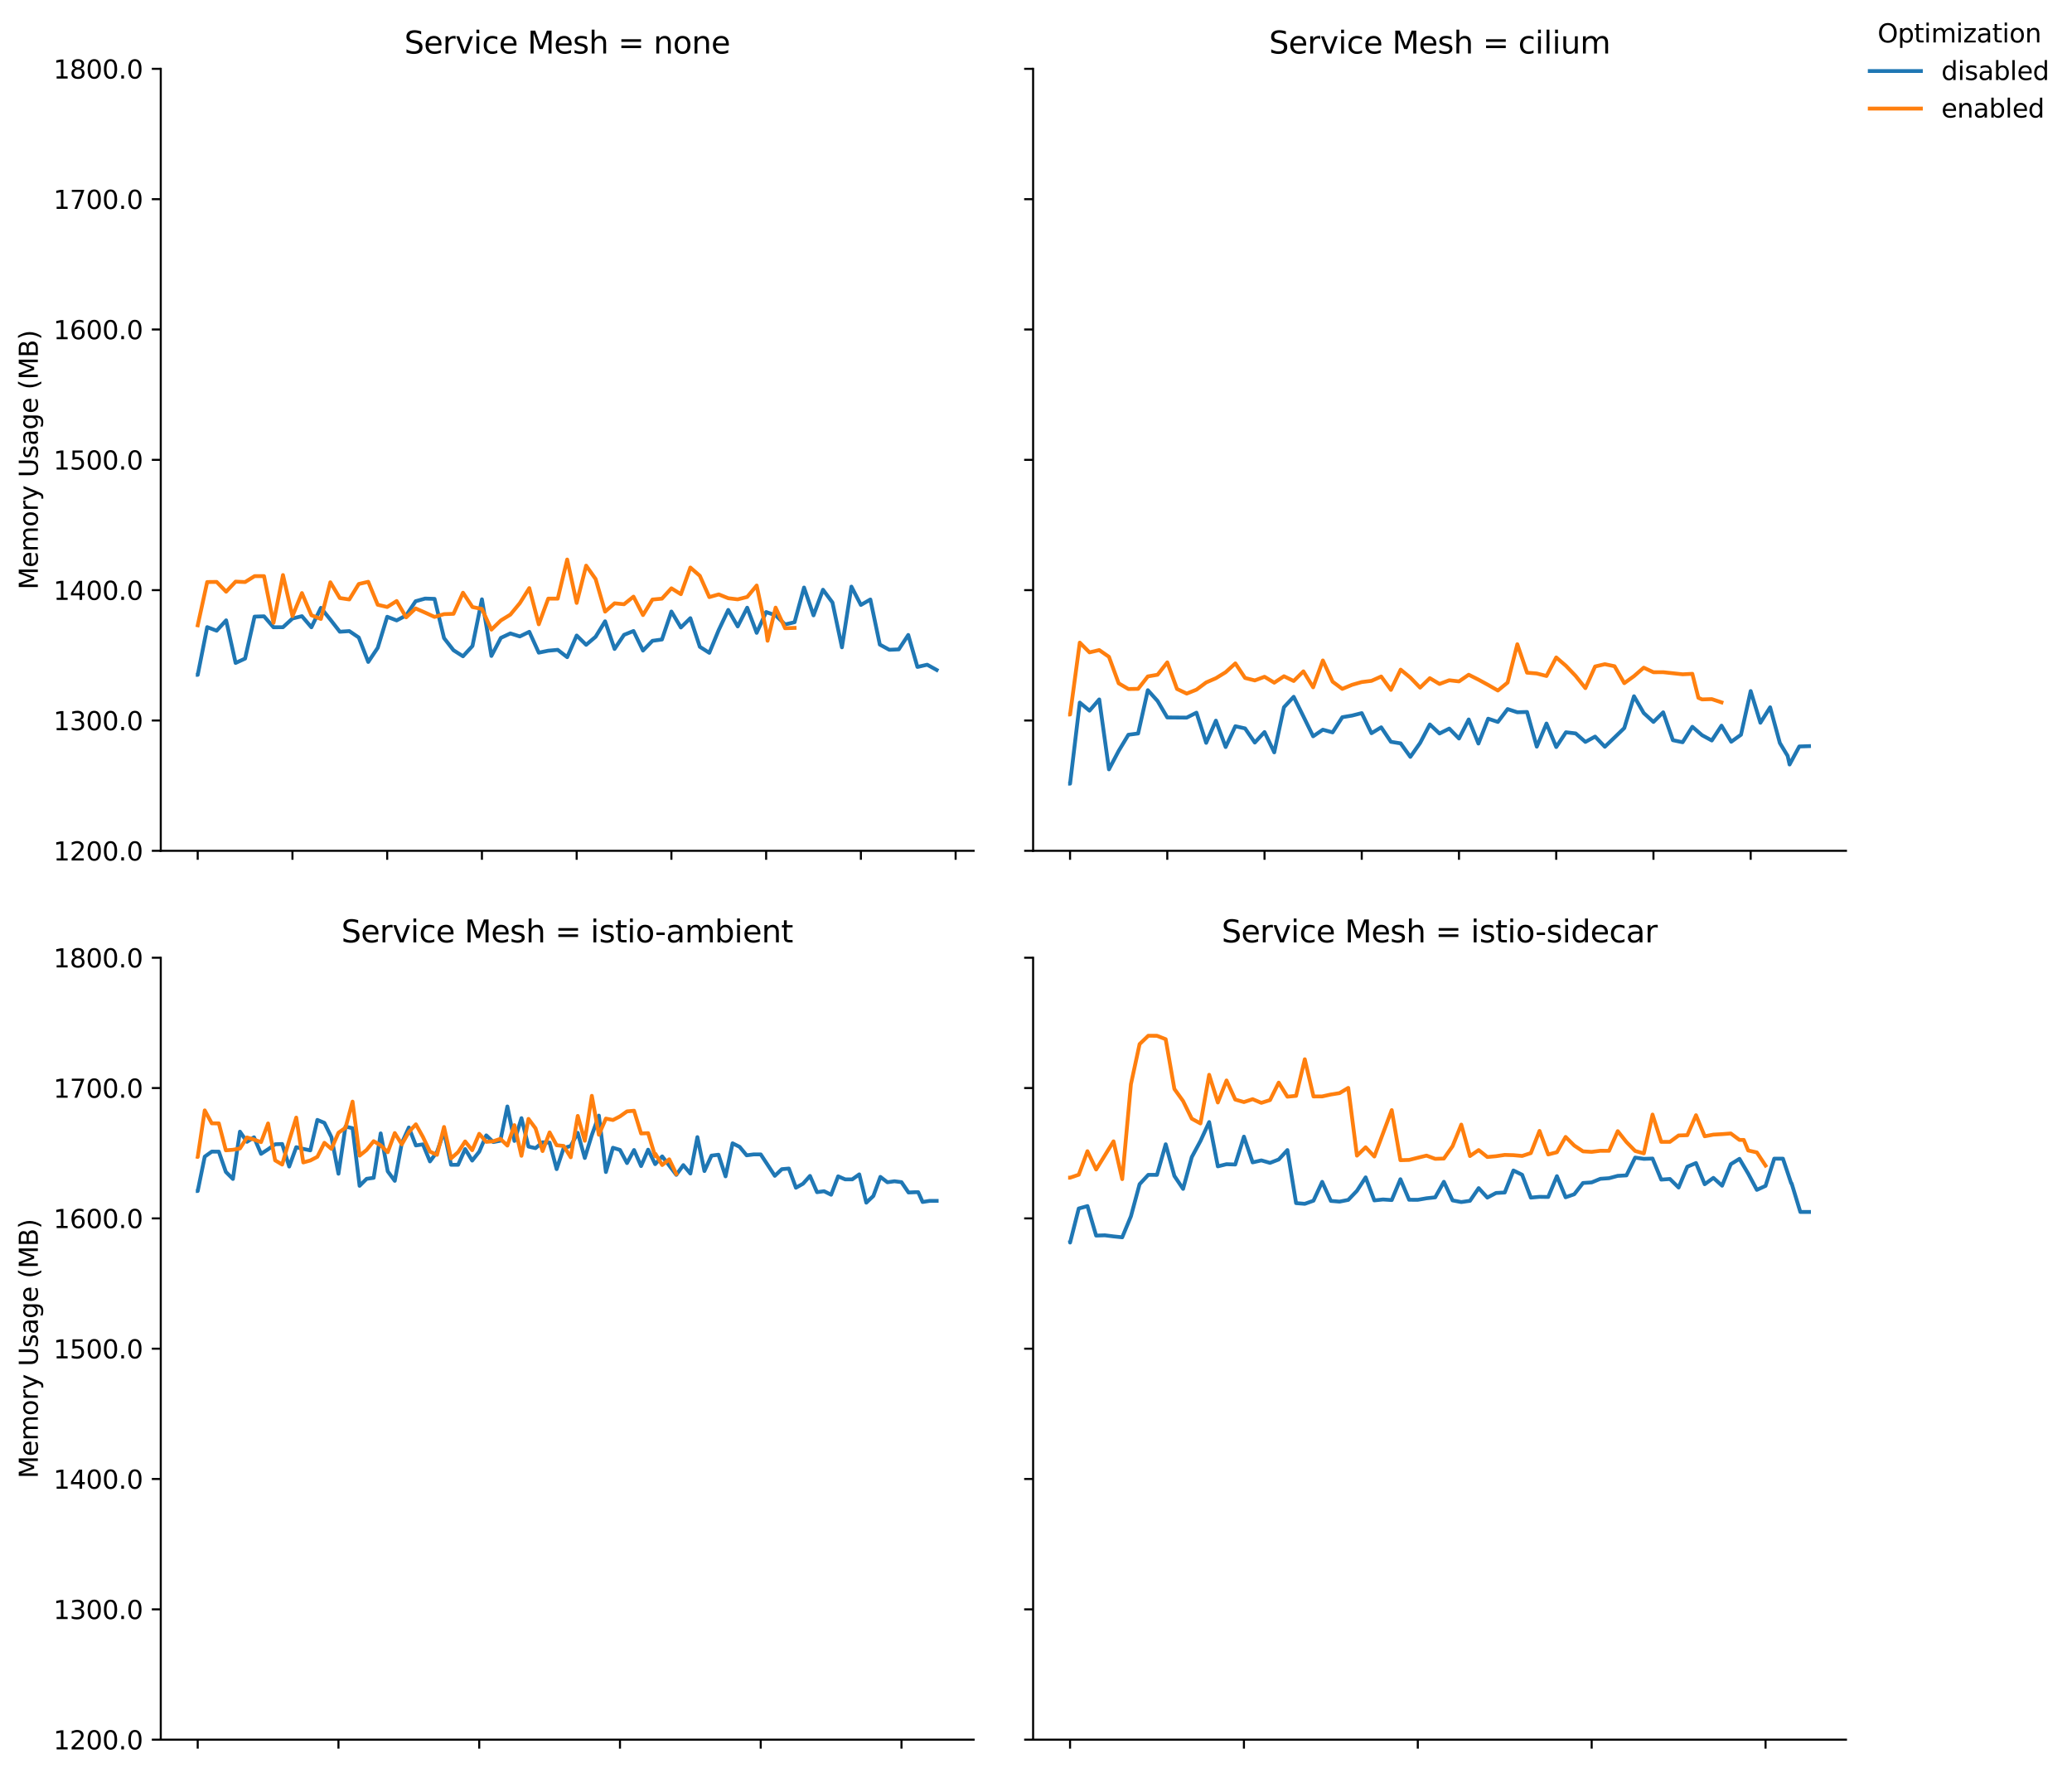 <?xml version="1.0" encoding="utf-8" standalone="no"?>
<!DOCTYPE svg PUBLIC "-//W3C//DTD SVG 1.1//EN"
  "http://www.w3.org/Graphics/SVG/1.1/DTD/svg11.dtd">
<svg xmlns:xlink="http://www.w3.org/1999/xlink" width="810.275pt" height="693.319pt" viewBox="0 0 810.275 693.319" xmlns="http://www.w3.org/2000/svg" version="1.1">
 <defs>
  <style type="text/css">*{stroke-linejoin: round; stroke-linecap: butt}</style>
 </defs>
 <g id="figure_1">
  <g id="patch_1">
   <path d="M 0 693.319 
L 810.275 693.319 
L 810.275 0 
L 0 0 
z
" style="fill: #ffffff"/>
  </g>
  <g id="axes_1">
   <g id="patch_2">
    <path d="M 62.869 332.68 
L 380.745 332.68 
L 380.745 26.92 
L 62.869 26.92 
z
" style="fill: #ffffff"/>
   </g>
   <g id="FillBetweenPolyCollection_1"/>
   <g id="FillBetweenPolyCollection_2"/>
   <g id="matplotlib.axis_1">
    <g id="xtick_1">
     <g id="line2d_1">
      <defs>
       <path id="mbcb02aef95" d="M 0 0 
L 0 3.5 
" style="stroke: #000000; stroke-width: 0.8"/>
      </defs>
      <g>
       <use xlink:href="#mbcb02aef95" x="77.318" y="332.68" style="stroke: #000000; stroke-width: 0.8"/>
      </g>
     </g>
    </g>
    <g id="xtick_2">
     <g id="line2d_2">
      <g>
       <use xlink:href="#mbcb02aef95" x="114.366" y="332.68" style="stroke: #000000; stroke-width: 0.8"/>
      </g>
     </g>
    </g>
    <g id="xtick_3">
     <g id="line2d_3">
      <g>
       <use xlink:href="#mbcb02aef95" x="151.415" y="332.68" style="stroke: #000000; stroke-width: 0.8"/>
      </g>
     </g>
    </g>
    <g id="xtick_4">
     <g id="line2d_4">
      <g>
       <use xlink:href="#mbcb02aef95" x="188.463" y="332.68" style="stroke: #000000; stroke-width: 0.8"/>
      </g>
     </g>
    </g>
    <g id="xtick_5">
     <g id="line2d_5">
      <g>
       <use xlink:href="#mbcb02aef95" x="225.512" y="332.68" style="stroke: #000000; stroke-width: 0.8"/>
      </g>
     </g>
    </g>
    <g id="xtick_6">
     <g id="line2d_6">
      <g>
       <use xlink:href="#mbcb02aef95" x="262.56" y="332.68" style="stroke: #000000; stroke-width: 0.8"/>
      </g>
     </g>
    </g>
    <g id="xtick_7">
     <g id="line2d_7">
      <g>
       <use xlink:href="#mbcb02aef95" x="299.609" y="332.68" style="stroke: #000000; stroke-width: 0.8"/>
      </g>
     </g>
    </g>
    <g id="xtick_8">
     <g id="line2d_8">
      <g>
       <use xlink:href="#mbcb02aef95" x="336.657" y="332.68" style="stroke: #000000; stroke-width: 0.8"/>
      </g>
     </g>
    </g>
    <g id="xtick_9">
     <g id="line2d_9">
      <g>
       <use xlink:href="#mbcb02aef95" x="373.706" y="332.68" style="stroke: #000000; stroke-width: 0.8"/>
      </g>
     </g>
    </g>
   </g>
   <g id="matplotlib.axis_2">
    <g id="ytick_1">
     <g id="line2d_10">
      <defs>
       <path id="me5179b328b" d="M 0 0 
L -3.5 0 
" style="stroke: #000000; stroke-width: 0.8"/>
      </defs>
      <g>
       <use xlink:href="#me5179b328b" x="62.869" y="332.68" style="stroke: #000000; stroke-width: 0.8"/>
      </g>
     </g>
     <g id="text_1">
      <!-- 1200.0 -->
      <g transform="translate(20.878 336.479) scale(0.1 -0.1)">
       <defs>
        <path id="DejaVuSans-31" d="M 794 531 
L 1825 531 
L 1825 4091 
L 703 3866 
L 703 4441 
L 1819 4666 
L 2450 4666 
L 2450 531 
L 3481 531 
L 3481 0 
L 794 0 
L 794 531 
z
" transform="scale(0.016)"/>
        <path id="DejaVuSans-32" d="M 1228 531 
L 3431 531 
L 3431 0 
L 469 0 
L 469 531 
Q 828 903 1448 1529 
Q 2069 2156 2228 2338 
Q 2531 2678 2651 2914 
Q 2772 3150 2772 3378 
Q 2772 3750 2511 3984 
Q 2250 4219 1831 4219 
Q 1534 4219 1204 4116 
Q 875 4013 500 3803 
L 500 4441 
Q 881 4594 1212 4672 
Q 1544 4750 1819 4750 
Q 2544 4750 2975 4387 
Q 3406 4025 3406 3419 
Q 3406 3131 3298 2873 
Q 3191 2616 2906 2266 
Q 2828 2175 2409 1742 
Q 1991 1309 1228 531 
z
" transform="scale(0.016)"/>
        <path id="DejaVuSans-30" d="M 2034 4250 
Q 1547 4250 1301 3770 
Q 1056 3291 1056 2328 
Q 1056 1369 1301 889 
Q 1547 409 2034 409 
Q 2525 409 2770 889 
Q 3016 1369 3016 2328 
Q 3016 3291 2770 3770 
Q 2525 4250 2034 4250 
z
M 2034 4750 
Q 2819 4750 3233 4129 
Q 3647 3509 3647 2328 
Q 3647 1150 3233 529 
Q 2819 -91 2034 -91 
Q 1250 -91 836 529 
Q 422 1150 422 2328 
Q 422 3509 836 4129 
Q 1250 4750 2034 4750 
z
" transform="scale(0.016)"/>
        <path id="DejaVuSans-2e" d="M 684 794 
L 1344 794 
L 1344 0 
L 684 0 
L 684 794 
z
" transform="scale(0.016)"/>
       </defs>
       <use xlink:href="#DejaVuSans-31"/>
       <use xlink:href="#DejaVuSans-32" transform="translate(63.623 0)"/>
       <use xlink:href="#DejaVuSans-30" transform="translate(127.246 0)"/>
       <use xlink:href="#DejaVuSans-30" transform="translate(190.869 0)"/>
       <use xlink:href="#DejaVuSans-2e" transform="translate(254.492 0)"/>
       <use xlink:href="#DejaVuSans-30" transform="translate(286.279 0)"/>
      </g>
     </g>
    </g>
    <g id="ytick_2">
     <g id="line2d_11">
      <g>
       <use xlink:href="#me5179b328b" x="62.869" y="281.72" style="stroke: #000000; stroke-width: 0.8"/>
      </g>
     </g>
     <g id="text_2">
      <!-- 1300.0 -->
      <g transform="translate(20.878 285.519) scale(0.1 -0.1)">
       <defs>
        <path id="DejaVuSans-33" d="M 2597 2516 
Q 3050 2419 3304 2112 
Q 3559 1806 3559 1356 
Q 3559 666 3084 287 
Q 2609 -91 1734 -91 
Q 1441 -91 1130 -33 
Q 819 25 488 141 
L 488 750 
Q 750 597 1062 519 
Q 1375 441 1716 441 
Q 2309 441 2620 675 
Q 2931 909 2931 1356 
Q 2931 1769 2642 2001 
Q 2353 2234 1838 2234 
L 1294 2234 
L 1294 2753 
L 1863 2753 
Q 2328 2753 2575 2939 
Q 2822 3125 2822 3475 
Q 2822 3834 2567 4026 
Q 2313 4219 1838 4219 
Q 1578 4219 1281 4162 
Q 984 4106 628 3988 
L 628 4550 
Q 988 4650 1302 4700 
Q 1616 4750 1894 4750 
Q 2613 4750 3031 4423 
Q 3450 4097 3450 3541 
Q 3450 3153 3228 2886 
Q 3006 2619 2597 2516 
z
" transform="scale(0.016)"/>
       </defs>
       <use xlink:href="#DejaVuSans-31"/>
       <use xlink:href="#DejaVuSans-33" transform="translate(63.623 0)"/>
       <use xlink:href="#DejaVuSans-30" transform="translate(127.246 0)"/>
       <use xlink:href="#DejaVuSans-30" transform="translate(190.869 0)"/>
       <use xlink:href="#DejaVuSans-2e" transform="translate(254.492 0)"/>
       <use xlink:href="#DejaVuSans-30" transform="translate(286.279 0)"/>
      </g>
     </g>
    </g>
    <g id="ytick_3">
     <g id="line2d_12">
      <g>
       <use xlink:href="#me5179b328b" x="62.869" y="230.76" style="stroke: #000000; stroke-width: 0.8"/>
      </g>
     </g>
     <g id="text_3">
      <!-- 1400.0 -->
      <g transform="translate(20.878 234.559) scale(0.1 -0.1)">
       <defs>
        <path id="DejaVuSans-34" d="M 2419 4116 
L 825 1625 
L 2419 1625 
L 2419 4116 
z
M 2253 4666 
L 3047 4666 
L 3047 1625 
L 3713 1625 
L 3713 1100 
L 3047 1100 
L 3047 0 
L 2419 0 
L 2419 1100 
L 313 1100 
L 313 1709 
L 2253 4666 
z
" transform="scale(0.016)"/>
       </defs>
       <use xlink:href="#DejaVuSans-31"/>
       <use xlink:href="#DejaVuSans-34" transform="translate(63.623 0)"/>
       <use xlink:href="#DejaVuSans-30" transform="translate(127.246 0)"/>
       <use xlink:href="#DejaVuSans-30" transform="translate(190.869 0)"/>
       <use xlink:href="#DejaVuSans-2e" transform="translate(254.492 0)"/>
       <use xlink:href="#DejaVuSans-30" transform="translate(286.279 0)"/>
      </g>
     </g>
    </g>
    <g id="ytick_4">
     <g id="line2d_13">
      <g>
       <use xlink:href="#me5179b328b" x="62.869" y="179.8" style="stroke: #000000; stroke-width: 0.8"/>
      </g>
     </g>
     <g id="text_4">
      <!-- 1500.0 -->
      <g transform="translate(20.878 183.599) scale(0.1 -0.1)">
       <defs>
        <path id="DejaVuSans-35" d="M 691 4666 
L 3169 4666 
L 3169 4134 
L 1269 4134 
L 1269 2991 
Q 1406 3038 1543 3061 
Q 1681 3084 1819 3084 
Q 2600 3084 3056 2656 
Q 3513 2228 3513 1497 
Q 3513 744 3044 326 
Q 2575 -91 1722 -91 
Q 1428 -91 1123 -41 
Q 819 9 494 109 
L 494 744 
Q 775 591 1075 516 
Q 1375 441 1709 441 
Q 2250 441 2565 725 
Q 2881 1009 2881 1497 
Q 2881 1984 2565 2268 
Q 2250 2553 1709 2553 
Q 1456 2553 1204 2497 
Q 953 2441 691 2322 
L 691 4666 
z
" transform="scale(0.016)"/>
       </defs>
       <use xlink:href="#DejaVuSans-31"/>
       <use xlink:href="#DejaVuSans-35" transform="translate(63.623 0)"/>
       <use xlink:href="#DejaVuSans-30" transform="translate(127.246 0)"/>
       <use xlink:href="#DejaVuSans-30" transform="translate(190.869 0)"/>
       <use xlink:href="#DejaVuSans-2e" transform="translate(254.492 0)"/>
       <use xlink:href="#DejaVuSans-30" transform="translate(286.279 0)"/>
      </g>
     </g>
    </g>
    <g id="ytick_5">
     <g id="line2d_14">
      <g>
       <use xlink:href="#me5179b328b" x="62.869" y="128.84" style="stroke: #000000; stroke-width: 0.8"/>
      </g>
     </g>
     <g id="text_5">
      <!-- 1600.0 -->
      <g transform="translate(20.878 132.639) scale(0.1 -0.1)">
       <defs>
        <path id="DejaVuSans-36" d="M 2113 2584 
Q 1688 2584 1439 2293 
Q 1191 2003 1191 1497 
Q 1191 994 1439 701 
Q 1688 409 2113 409 
Q 2538 409 2786 701 
Q 3034 994 3034 1497 
Q 3034 2003 2786 2293 
Q 2538 2584 2113 2584 
z
M 3366 4563 
L 3366 3988 
Q 3128 4100 2886 4159 
Q 2644 4219 2406 4219 
Q 1781 4219 1451 3797 
Q 1122 3375 1075 2522 
Q 1259 2794 1537 2939 
Q 1816 3084 2150 3084 
Q 2853 3084 3261 2657 
Q 3669 2231 3669 1497 
Q 3669 778 3244 343 
Q 2819 -91 2113 -91 
Q 1303 -91 875 529 
Q 447 1150 447 2328 
Q 447 3434 972 4092 
Q 1497 4750 2381 4750 
Q 2619 4750 2861 4703 
Q 3103 4656 3366 4563 
z
" transform="scale(0.016)"/>
       </defs>
       <use xlink:href="#DejaVuSans-31"/>
       <use xlink:href="#DejaVuSans-36" transform="translate(63.623 0)"/>
       <use xlink:href="#DejaVuSans-30" transform="translate(127.246 0)"/>
       <use xlink:href="#DejaVuSans-30" transform="translate(190.869 0)"/>
       <use xlink:href="#DejaVuSans-2e" transform="translate(254.492 0)"/>
       <use xlink:href="#DejaVuSans-30" transform="translate(286.279 0)"/>
      </g>
     </g>
    </g>
    <g id="ytick_6">
     <g id="line2d_15">
      <g>
       <use xlink:href="#me5179b328b" x="62.869" y="77.88" style="stroke: #000000; stroke-width: 0.8"/>
      </g>
     </g>
     <g id="text_6">
      <!-- 1700.0 -->
      <g transform="translate(20.878 81.679) scale(0.1 -0.1)">
       <defs>
        <path id="DejaVuSans-37" d="M 525 4666 
L 3525 4666 
L 3525 4397 
L 1831 0 
L 1172 0 
L 2766 4134 
L 525 4134 
L 525 4666 
z
" transform="scale(0.016)"/>
       </defs>
       <use xlink:href="#DejaVuSans-31"/>
       <use xlink:href="#DejaVuSans-37" transform="translate(63.623 0)"/>
       <use xlink:href="#DejaVuSans-30" transform="translate(127.246 0)"/>
       <use xlink:href="#DejaVuSans-30" transform="translate(190.869 0)"/>
       <use xlink:href="#DejaVuSans-2e" transform="translate(254.492 0)"/>
       <use xlink:href="#DejaVuSans-30" transform="translate(286.279 0)"/>
      </g>
     </g>
    </g>
    <g id="ytick_7">
     <g id="line2d_16">
      <g>
       <use xlink:href="#me5179b328b" x="62.869" y="26.92" style="stroke: #000000; stroke-width: 0.8"/>
      </g>
     </g>
     <g id="text_7">
      <!-- 1800.0 -->
      <g transform="translate(20.878 30.719) scale(0.1 -0.1)">
       <defs>
        <path id="DejaVuSans-38" d="M 2034 2216 
Q 1584 2216 1326 1975 
Q 1069 1734 1069 1313 
Q 1069 891 1326 650 
Q 1584 409 2034 409 
Q 2484 409 2743 651 
Q 3003 894 3003 1313 
Q 3003 1734 2745 1975 
Q 2488 2216 2034 2216 
z
M 1403 2484 
Q 997 2584 770 2862 
Q 544 3141 544 3541 
Q 544 4100 942 4425 
Q 1341 4750 2034 4750 
Q 2731 4750 3128 4425 
Q 3525 4100 3525 3541 
Q 3525 3141 3298 2862 
Q 3072 2584 2669 2484 
Q 3125 2378 3379 2068 
Q 3634 1759 3634 1313 
Q 3634 634 3220 271 
Q 2806 -91 2034 -91 
Q 1263 -91 848 271 
Q 434 634 434 1313 
Q 434 1759 690 2068 
Q 947 2378 1403 2484 
z
M 1172 3481 
Q 1172 3119 1398 2916 
Q 1625 2713 2034 2713 
Q 2441 2713 2670 2916 
Q 2900 3119 2900 3481 
Q 2900 3844 2670 4047 
Q 2441 4250 2034 4250 
Q 1625 4250 1398 4047 
Q 1172 3844 1172 3481 
z
" transform="scale(0.016)"/>
       </defs>
       <use xlink:href="#DejaVuSans-31"/>
       <use xlink:href="#DejaVuSans-38" transform="translate(63.623 0)"/>
       <use xlink:href="#DejaVuSans-30" transform="translate(127.246 0)"/>
       <use xlink:href="#DejaVuSans-30" transform="translate(190.869 0)"/>
       <use xlink:href="#DejaVuSans-2e" transform="translate(254.492 0)"/>
       <use xlink:href="#DejaVuSans-30" transform="translate(286.279 0)"/>
      </g>
     </g>
    </g>
    <g id="text_8">
     <!-- Memory Usage (MB) -->
     <g transform="translate(14.798 230.538) rotate(-90) scale(0.1 -0.1)">
      <defs>
       <path id="DejaVuSans-4d" d="M 628 4666 
L 1569 4666 
L 2759 1491 
L 3956 4666 
L 4897 4666 
L 4897 0 
L 4281 0 
L 4281 4097 
L 3078 897 
L 2444 897 
L 1241 4097 
L 1241 0 
L 628 0 
L 628 4666 
z
" transform="scale(0.016)"/>
       <path id="DejaVuSans-65" d="M 3597 1894 
L 3597 1613 
L 953 1613 
Q 991 1019 1311 708 
Q 1631 397 2203 397 
Q 2534 397 2845 478 
Q 3156 559 3463 722 
L 3463 178 
Q 3153 47 2828 -22 
Q 2503 -91 2169 -91 
Q 1331 -91 842 396 
Q 353 884 353 1716 
Q 353 2575 817 3079 
Q 1281 3584 2069 3584 
Q 2775 3584 3186 3129 
Q 3597 2675 3597 1894 
z
M 3022 2063 
Q 3016 2534 2758 2815 
Q 2500 3097 2075 3097 
Q 1594 3097 1305 2825 
Q 1016 2553 972 2059 
L 3022 2063 
z
" transform="scale(0.016)"/>
       <path id="DejaVuSans-6d" d="M 3328 2828 
Q 3544 3216 3844 3400 
Q 4144 3584 4550 3584 
Q 5097 3584 5394 3201 
Q 5691 2819 5691 2113 
L 5691 0 
L 5113 0 
L 5113 2094 
Q 5113 2597 4934 2840 
Q 4756 3084 4391 3084 
Q 3944 3084 3684 2787 
Q 3425 2491 3425 1978 
L 3425 0 
L 2847 0 
L 2847 2094 
Q 2847 2600 2669 2842 
Q 2491 3084 2119 3084 
Q 1678 3084 1418 2786 
Q 1159 2488 1159 1978 
L 1159 0 
L 581 0 
L 581 3500 
L 1159 3500 
L 1159 2956 
Q 1356 3278 1631 3431 
Q 1906 3584 2284 3584 
Q 2666 3584 2933 3390 
Q 3200 3197 3328 2828 
z
" transform="scale(0.016)"/>
       <path id="DejaVuSans-6f" d="M 1959 3097 
Q 1497 3097 1228 2736 
Q 959 2375 959 1747 
Q 959 1119 1226 758 
Q 1494 397 1959 397 
Q 2419 397 2687 759 
Q 2956 1122 2956 1747 
Q 2956 2369 2687 2733 
Q 2419 3097 1959 3097 
z
M 1959 3584 
Q 2709 3584 3137 3096 
Q 3566 2609 3566 1747 
Q 3566 888 3137 398 
Q 2709 -91 1959 -91 
Q 1206 -91 779 398 
Q 353 888 353 1747 
Q 353 2609 779 3096 
Q 1206 3584 1959 3584 
z
" transform="scale(0.016)"/>
       <path id="DejaVuSans-72" d="M 2631 2963 
Q 2534 3019 2420 3045 
Q 2306 3072 2169 3072 
Q 1681 3072 1420 2755 
Q 1159 2438 1159 1844 
L 1159 0 
L 581 0 
L 581 3500 
L 1159 3500 
L 1159 2956 
Q 1341 3275 1631 3429 
Q 1922 3584 2338 3584 
Q 2397 3584 2469 3576 
Q 2541 3569 2628 3553 
L 2631 2963 
z
" transform="scale(0.016)"/>
       <path id="DejaVuSans-79" d="M 2059 -325 
Q 1816 -950 1584 -1140 
Q 1353 -1331 966 -1331 
L 506 -1331 
L 506 -850 
L 844 -850 
Q 1081 -850 1212 -737 
Q 1344 -625 1503 -206 
L 1606 56 
L 191 3500 
L 800 3500 
L 1894 763 
L 2988 3500 
L 3597 3500 
L 2059 -325 
z
" transform="scale(0.016)"/>
       <path id="DejaVuSans-20" transform="scale(0.016)"/>
       <path id="DejaVuSans-55" d="M 556 4666 
L 1191 4666 
L 1191 1831 
Q 1191 1081 1462 751 
Q 1734 422 2344 422 
Q 2950 422 3222 751 
Q 3494 1081 3494 1831 
L 3494 4666 
L 4128 4666 
L 4128 1753 
Q 4128 841 3676 375 
Q 3225 -91 2344 -91 
Q 1459 -91 1007 375 
Q 556 841 556 1753 
L 556 4666 
z
" transform="scale(0.016)"/>
       <path id="DejaVuSans-73" d="M 2834 3397 
L 2834 2853 
Q 2591 2978 2328 3040 
Q 2066 3103 1784 3103 
Q 1356 3103 1142 2972 
Q 928 2841 928 2578 
Q 928 2378 1081 2264 
Q 1234 2150 1697 2047 
L 1894 2003 
Q 2506 1872 2764 1633 
Q 3022 1394 3022 966 
Q 3022 478 2636 193 
Q 2250 -91 1575 -91 
Q 1294 -91 989 -36 
Q 684 19 347 128 
L 347 722 
Q 666 556 975 473 
Q 1284 391 1588 391 
Q 1994 391 2212 530 
Q 2431 669 2431 922 
Q 2431 1156 2273 1281 
Q 2116 1406 1581 1522 
L 1381 1569 
Q 847 1681 609 1914 
Q 372 2147 372 2553 
Q 372 3047 722 3315 
Q 1072 3584 1716 3584 
Q 2034 3584 2315 3537 
Q 2597 3491 2834 3397 
z
" transform="scale(0.016)"/>
       <path id="DejaVuSans-61" d="M 2194 1759 
Q 1497 1759 1228 1600 
Q 959 1441 959 1056 
Q 959 750 1161 570 
Q 1363 391 1709 391 
Q 2188 391 2477 730 
Q 2766 1069 2766 1631 
L 2766 1759 
L 2194 1759 
z
M 3341 1997 
L 3341 0 
L 2766 0 
L 2766 531 
Q 2569 213 2275 61 
Q 1981 -91 1556 -91 
Q 1019 -91 701 211 
Q 384 513 384 1019 
Q 384 1609 779 1909 
Q 1175 2209 1959 2209 
L 2766 2209 
L 2766 2266 
Q 2766 2663 2505 2880 
Q 2244 3097 1772 3097 
Q 1472 3097 1187 3025 
Q 903 2953 641 2809 
L 641 3341 
Q 956 3463 1253 3523 
Q 1550 3584 1831 3584 
Q 2591 3584 2966 3190 
Q 3341 2797 3341 1997 
z
" transform="scale(0.016)"/>
       <path id="DejaVuSans-67" d="M 2906 1791 
Q 2906 2416 2648 2759 
Q 2391 3103 1925 3103 
Q 1463 3103 1205 2759 
Q 947 2416 947 1791 
Q 947 1169 1205 825 
Q 1463 481 1925 481 
Q 2391 481 2648 825 
Q 2906 1169 2906 1791 
z
M 3481 434 
Q 3481 -459 3084 -895 
Q 2688 -1331 1869 -1331 
Q 1566 -1331 1297 -1286 
Q 1028 -1241 775 -1147 
L 775 -588 
Q 1028 -725 1275 -790 
Q 1522 -856 1778 -856 
Q 2344 -856 2625 -561 
Q 2906 -266 2906 331 
L 2906 616 
Q 2728 306 2450 153 
Q 2172 0 1784 0 
Q 1141 0 747 490 
Q 353 981 353 1791 
Q 353 2603 747 3093 
Q 1141 3584 1784 3584 
Q 2172 3584 2450 3431 
Q 2728 3278 2906 2969 
L 2906 3500 
L 3481 3500 
L 3481 434 
z
" transform="scale(0.016)"/>
       <path id="DejaVuSans-28" d="M 1984 4856 
Q 1566 4138 1362 3434 
Q 1159 2731 1159 2009 
Q 1159 1288 1364 580 
Q 1569 -128 1984 -844 
L 1484 -844 
Q 1016 -109 783 600 
Q 550 1309 550 2009 
Q 550 2706 781 3412 
Q 1013 4119 1484 4856 
L 1984 4856 
z
" transform="scale(0.016)"/>
       <path id="DejaVuSans-42" d="M 1259 2228 
L 1259 519 
L 2272 519 
Q 2781 519 3026 730 
Q 3272 941 3272 1375 
Q 3272 1813 3026 2020 
Q 2781 2228 2272 2228 
L 1259 2228 
z
M 1259 4147 
L 1259 2741 
L 2194 2741 
Q 2656 2741 2882 2914 
Q 3109 3088 3109 3444 
Q 3109 3797 2882 3972 
Q 2656 4147 2194 4147 
L 1259 4147 
z
M 628 4666 
L 2241 4666 
Q 2963 4666 3353 4366 
Q 3744 4066 3744 3513 
Q 3744 3084 3544 2831 
Q 3344 2578 2956 2516 
Q 3422 2416 3680 2098 
Q 3938 1781 3938 1306 
Q 3938 681 3513 340 
Q 3088 0 2303 0 
L 628 0 
L 628 4666 
z
" transform="scale(0.016)"/>
       <path id="DejaVuSans-29" d="M 513 4856 
L 1013 4856 
Q 1481 4119 1714 3412 
Q 1947 2706 1947 2009 
Q 1947 1309 1714 600 
Q 1481 -109 1013 -844 
L 513 -844 
Q 928 -128 1133 580 
Q 1338 1288 1338 2009 
Q 1338 2731 1133 3434 
Q 928 4138 513 4856 
z
" transform="scale(0.016)"/>
      </defs>
      <use xlink:href="#DejaVuSans-4d"/>
      <use xlink:href="#DejaVuSans-65" transform="translate(86.279 0)"/>
      <use xlink:href="#DejaVuSans-6d" transform="translate(147.803 0)"/>
      <use xlink:href="#DejaVuSans-6f" transform="translate(245.215 0)"/>
      <use xlink:href="#DejaVuSans-72" transform="translate(306.396 0)"/>
      <use xlink:href="#DejaVuSans-79" transform="translate(347.51 0)"/>
      <use xlink:href="#DejaVuSans-20" transform="translate(406.689 0)"/>
      <use xlink:href="#DejaVuSans-55" transform="translate(438.477 0)"/>
      <use xlink:href="#DejaVuSans-73" transform="translate(511.67 0)"/>
      <use xlink:href="#DejaVuSans-61" transform="translate(563.77 0)"/>
      <use xlink:href="#DejaVuSans-67" transform="translate(625.049 0)"/>
      <use xlink:href="#DejaVuSans-65" transform="translate(688.525 0)"/>
      <use xlink:href="#DejaVuSans-20" transform="translate(750.049 0)"/>
      <use xlink:href="#DejaVuSans-28" transform="translate(781.836 0)"/>
      <use xlink:href="#DejaVuSans-4d" transform="translate(820.85 0)"/>
      <use xlink:href="#DejaVuSans-42" transform="translate(907.129 0)"/>
      <use xlink:href="#DejaVuSans-29" transform="translate(975.732 0)"/>
     </g>
    </g>
   </g>
   <g id="line2d_17">
    <path d="M 77.318 263.873 
L 77.332 263.873 
L 81.023 245.214 
L 84.727 246.615 
L 88.432 242.559 
L 92.137 259.222 
L 95.842 257.519 
L 99.547 241.107 
L 103.252 240.988 
L 106.956 245.271 
L 110.661 245.248 
L 114.366 241.848 
L 118.071 240.935 
L 121.776 245.287 
L 125.481 237.675 
L 129.186 242.257 
L 132.89 247.016 
L 136.595 246.761 
L 140.3 249.278 
L 144.005 258.834 
L 147.71 253.313 
L 151.415 241.167 
L 155.12 242.591 
L 158.824 240.652 
L 162.529 235.091 
L 166.234 234.054 
L 169.939 234.166 
L 173.644 249.508 
L 177.349 254.253 
L 181.054 256.62 
L 184.758 252.591 
L 188.463 234.344 
L 192.168 256.486 
L 195.873 249.42 
L 199.578 247.68 
L 203.283 248.857 
L 206.987 247.041 
L 210.692 255.204 
L 214.397 254.434 
L 218.102 254.096 
L 221.807 256.964 
L 225.512 248.492 
L 229.217 252.132 
L 232.921 248.984 
L 236.626 242.933 
L 240.331 253.752 
L 244.036 248.231 
L 247.741 246.728 
L 251.446 254.388 
L 255.151 250.566 
L 258.855 250.053 
L 262.56 239.113 
L 266.265 245.358 
L 269.97 241.716 
L 273.675 252.902 
L 277.38 255.267 
L 281.085 246.3 
L 284.789 238.491 
L 288.494 244.945 
L 292.199 237.615 
L 295.904 247.452 
L 299.609 239.314 
L 303.314 240.618 
L 307.018 244.177 
L 310.723 243.294 
L 314.428 229.733 
L 318.133 240.618 
L 321.838 230.595 
L 325.543 235.588 
L 329.248 253.113 
L 332.952 229.37 
L 336.657 236.542 
L 340.362 234.415 
L 344.067 252.046 
L 347.772 254.079 
L 351.477 253.916 
L 355.182 248.274 
L 358.76 260.769 
L 358.886 260.769 
L 362.591 259.911 
L 366.296 261.969 
" clip-path="url(#p1e50528580)" style="fill: none; stroke: #1f77b4; stroke-width: 1.5; stroke-linecap: square"/>
   </g>
   <g id="line2d_18">
    <path d="M 77.318 244.505 
L 81.023 227.581 
L 84.727 227.537 
L 88.432 231.361 
L 92.137 227.422 
L 95.842 227.591 
L 99.547 225.281 
L 103.252 225.281 
L 106.956 243.534 
L 110.661 224.848 
L 114.366 240.906 
L 118.071 231.897 
L 121.776 240.568 
L 125.481 242.017 
L 129.186 227.673 
L 132.89 233.843 
L 136.595 234.396 
L 140.3 228.351 
L 144.005 227.485 
L 147.71 236.477 
L 151.415 237.347 
L 155.12 235.012 
L 158.824 241.393 
L 162.529 237.903 
L 166.234 239.535 
L 169.939 241.228 
L 173.644 240.136 
L 177.349 240.011 
L 181.054 231.76 
L 184.758 237.362 
L 188.463 238.107 
L 192.168 246.2 
L 195.873 242.595 
L 199.578 240.332 
L 203.283 235.844 
L 206.987 229.956 
L 210.692 244.11 
L 214.397 234.074 
L 218.102 234.076 
L 221.807 218.781 
L 225.512 235.755 
L 229.217 221.171 
L 232.921 226.408 
L 236.626 239.155 
L 240.331 235.903 
L 244.036 236.27 
L 247.741 233.296 
L 251.446 240.497 
L 255.151 234.431 
L 258.855 234.083 
L 262.56 230.038 
L 266.265 232.338 
L 269.97 221.92 
L 273.675 225.147 
L 277.38 233.473 
L 281.085 232.417 
L 284.789 233.92 
L 288.494 234.356 
L 292.199 233.417 
L 295.904 228.946 
L 299.609 246.396 
L 300.164 250.545 
L 303.314 237.589 
L 307.018 245.653 
L 310.723 245.523 
" clip-path="url(#p1e50528580)" style="fill: none; stroke: #ff7f0e; stroke-width: 1.5; stroke-linecap: square"/>
   </g>
   <g id="line2d_19"/>
   <g id="line2d_20"/>
   <g id="patch_3">
    <path d="M 62.869 332.68 
L 62.869 26.92 
" style="fill: none; stroke: #000000; stroke-width: 0.8; stroke-linejoin: miter; stroke-linecap: square"/>
   </g>
   <g id="patch_4">
    <path d="M 62.869 332.68 
L 380.745 332.68 
" style="fill: none; stroke: #000000; stroke-width: 0.8; stroke-linejoin: miter; stroke-linecap: square"/>
   </g>
   <g id="text_9">
    <!-- Service Mesh = none -->
    <g transform="translate(158.117 20.92) scale(0.12 -0.12)">
     <defs>
      <path id="DejaVuSans-53" d="M 3425 4513 
L 3425 3897 
Q 3066 4069 2747 4153 
Q 2428 4238 2131 4238 
Q 1616 4238 1336 4038 
Q 1056 3838 1056 3469 
Q 1056 3159 1242 3001 
Q 1428 2844 1947 2747 
L 2328 2669 
Q 3034 2534 3370 2195 
Q 3706 1856 3706 1288 
Q 3706 609 3251 259 
Q 2797 -91 1919 -91 
Q 1588 -91 1214 -16 
Q 841 59 441 206 
L 441 856 
Q 825 641 1194 531 
Q 1563 422 1919 422 
Q 2459 422 2753 634 
Q 3047 847 3047 1241 
Q 3047 1584 2836 1778 
Q 2625 1972 2144 2069 
L 1759 2144 
Q 1053 2284 737 2584 
Q 422 2884 422 3419 
Q 422 4038 858 4394 
Q 1294 4750 2059 4750 
Q 2388 4750 2728 4690 
Q 3069 4631 3425 4513 
z
" transform="scale(0.016)"/>
      <path id="DejaVuSans-76" d="M 191 3500 
L 800 3500 
L 1894 563 
L 2988 3500 
L 3597 3500 
L 2284 0 
L 1503 0 
L 191 3500 
z
" transform="scale(0.016)"/>
      <path id="DejaVuSans-69" d="M 603 3500 
L 1178 3500 
L 1178 0 
L 603 0 
L 603 3500 
z
M 603 4863 
L 1178 4863 
L 1178 4134 
L 603 4134 
L 603 4863 
z
" transform="scale(0.016)"/>
      <path id="DejaVuSans-63" d="M 3122 3366 
L 3122 2828 
Q 2878 2963 2633 3030 
Q 2388 3097 2138 3097 
Q 1578 3097 1268 2742 
Q 959 2388 959 1747 
Q 959 1106 1268 751 
Q 1578 397 2138 397 
Q 2388 397 2633 464 
Q 2878 531 3122 666 
L 3122 134 
Q 2881 22 2623 -34 
Q 2366 -91 2075 -91 
Q 1284 -91 818 406 
Q 353 903 353 1747 
Q 353 2603 823 3093 
Q 1294 3584 2113 3584 
Q 2378 3584 2631 3529 
Q 2884 3475 3122 3366 
z
" transform="scale(0.016)"/>
      <path id="DejaVuSans-68" d="M 3513 2113 
L 3513 0 
L 2938 0 
L 2938 2094 
Q 2938 2591 2744 2837 
Q 2550 3084 2163 3084 
Q 1697 3084 1428 2787 
Q 1159 2491 1159 1978 
L 1159 0 
L 581 0 
L 581 4863 
L 1159 4863 
L 1159 2956 
Q 1366 3272 1645 3428 
Q 1925 3584 2291 3584 
Q 2894 3584 3203 3211 
Q 3513 2838 3513 2113 
z
" transform="scale(0.016)"/>
      <path id="DejaVuSans-3d" d="M 678 2906 
L 4684 2906 
L 4684 2381 
L 678 2381 
L 678 2906 
z
M 678 1631 
L 4684 1631 
L 4684 1100 
L 678 1100 
L 678 1631 
z
" transform="scale(0.016)"/>
      <path id="DejaVuSans-6e" d="M 3513 2113 
L 3513 0 
L 2938 0 
L 2938 2094 
Q 2938 2591 2744 2837 
Q 2550 3084 2163 3084 
Q 1697 3084 1428 2787 
Q 1159 2491 1159 1978 
L 1159 0 
L 581 0 
L 581 3500 
L 1159 3500 
L 1159 2956 
Q 1366 3272 1645 3428 
Q 1925 3584 2291 3584 
Q 2894 3584 3203 3211 
Q 3513 2838 3513 2113 
z
" transform="scale(0.016)"/>
     </defs>
     <use xlink:href="#DejaVuSans-53"/>
     <use xlink:href="#DejaVuSans-65" transform="translate(63.477 0)"/>
     <use xlink:href="#DejaVuSans-72" transform="translate(125 0)"/>
     <use xlink:href="#DejaVuSans-76" transform="translate(166.113 0)"/>
     <use xlink:href="#DejaVuSans-69" transform="translate(225.293 0)"/>
     <use xlink:href="#DejaVuSans-63" transform="translate(253.076 0)"/>
     <use xlink:href="#DejaVuSans-65" transform="translate(308.057 0)"/>
     <use xlink:href="#DejaVuSans-20" transform="translate(369.58 0)"/>
     <use xlink:href="#DejaVuSans-4d" transform="translate(401.367 0)"/>
     <use xlink:href="#DejaVuSans-65" transform="translate(487.646 0)"/>
     <use xlink:href="#DejaVuSans-73" transform="translate(549.17 0)"/>
     <use xlink:href="#DejaVuSans-68" transform="translate(601.27 0)"/>
     <use xlink:href="#DejaVuSans-20" transform="translate(664.648 0)"/>
     <use xlink:href="#DejaVuSans-3d" transform="translate(696.436 0)"/>
     <use xlink:href="#DejaVuSans-20" transform="translate(780.225 0)"/>
     <use xlink:href="#DejaVuSans-6e" transform="translate(812.012 0)"/>
     <use xlink:href="#DejaVuSans-6f" transform="translate(875.391 0)"/>
     <use xlink:href="#DejaVuSans-6e" transform="translate(936.572 0)"/>
     <use xlink:href="#DejaVuSans-65" transform="translate(999.951 0)"/>
    </g>
   </g>
  </g>
  <g id="axes_2">
   <g id="patch_5">
    <path d="M 404.007 332.68 
L 721.883 332.68 
L 721.883 26.92 
L 404.007 26.92 
z
" style="fill: #ffffff"/>
   </g>
   <g id="FillBetweenPolyCollection_3"/>
   <g id="FillBetweenPolyCollection_4"/>
   <g id="matplotlib.axis_3">
    <g id="xtick_10">
     <g id="line2d_21">
      <g>
       <use xlink:href="#mbcb02aef95" x="418.456" y="332.68" style="stroke: #000000; stroke-width: 0.8"/>
      </g>
     </g>
    </g>
    <g id="xtick_11">
     <g id="line2d_22">
      <g>
       <use xlink:href="#mbcb02aef95" x="456.479" y="332.68" style="stroke: #000000; stroke-width: 0.8"/>
      </g>
     </g>
    </g>
    <g id="xtick_12">
     <g id="line2d_23">
      <g>
       <use xlink:href="#mbcb02aef95" x="494.503" y="332.68" style="stroke: #000000; stroke-width: 0.8"/>
      </g>
     </g>
    </g>
    <g id="xtick_13">
     <g id="line2d_24">
      <g>
       <use xlink:href="#mbcb02aef95" x="532.526" y="332.68" style="stroke: #000000; stroke-width: 0.8"/>
      </g>
     </g>
    </g>
    <g id="xtick_14">
     <g id="line2d_25">
      <g>
       <use xlink:href="#mbcb02aef95" x="570.55" y="332.68" style="stroke: #000000; stroke-width: 0.8"/>
      </g>
     </g>
    </g>
    <g id="xtick_15">
     <g id="line2d_26">
      <g>
       <use xlink:href="#mbcb02aef95" x="608.573" y="332.68" style="stroke: #000000; stroke-width: 0.8"/>
      </g>
     </g>
    </g>
    <g id="xtick_16">
     <g id="line2d_27">
      <g>
       <use xlink:href="#mbcb02aef95" x="646.597" y="332.68" style="stroke: #000000; stroke-width: 0.8"/>
      </g>
     </g>
    </g>
    <g id="xtick_17">
     <g id="line2d_28">
      <g>
       <use xlink:href="#mbcb02aef95" x="684.62" y="332.68" style="stroke: #000000; stroke-width: 0.8"/>
      </g>
     </g>
    </g>
   </g>
   <g id="matplotlib.axis_4">
    <g id="ytick_8">
     <g id="line2d_29">
      <g>
       <use xlink:href="#me5179b328b" x="404.007" y="332.68" style="stroke: #000000; stroke-width: 0.8"/>
      </g>
     </g>
    </g>
    <g id="ytick_9">
     <g id="line2d_30">
      <g>
       <use xlink:href="#me5179b328b" x="404.007" y="281.72" style="stroke: #000000; stroke-width: 0.8"/>
      </g>
     </g>
    </g>
    <g id="ytick_10">
     <g id="line2d_31">
      <g>
       <use xlink:href="#me5179b328b" x="404.007" y="230.76" style="stroke: #000000; stroke-width: 0.8"/>
      </g>
     </g>
    </g>
    <g id="ytick_11">
     <g id="line2d_32">
      <g>
       <use xlink:href="#me5179b328b" x="404.007" y="179.8" style="stroke: #000000; stroke-width: 0.8"/>
      </g>
     </g>
    </g>
    <g id="ytick_12">
     <g id="line2d_33">
      <g>
       <use xlink:href="#me5179b328b" x="404.007" y="128.84" style="stroke: #000000; stroke-width: 0.8"/>
      </g>
     </g>
    </g>
    <g id="ytick_13">
     <g id="line2d_34">
      <g>
       <use xlink:href="#me5179b328b" x="404.007" y="77.88" style="stroke: #000000; stroke-width: 0.8"/>
      </g>
     </g>
    </g>
    <g id="ytick_14">
     <g id="line2d_35">
      <g>
       <use xlink:href="#me5179b328b" x="404.007" y="26.92" style="stroke: #000000; stroke-width: 0.8"/>
      </g>
     </g>
    </g>
   </g>
   <g id="line2d_36">
    <path d="M 418.456 306.415 
L 418.46 306.415 
L 422.258 274.723 
L 426.061 277.881 
L 429.863 273.487 
L 433.665 300.829 
L 437.468 293.613 
L 441.27 287.301 
L 445.072 286.804 
L 448.875 269.878 
L 452.677 274.093 
L 456.479 280.54 
L 460.282 280.569 
L 464.084 280.601 
L 467.886 278.668 
L 471.689 290.461 
L 475.491 281.78 
L 479.294 292.106 
L 483.096 283.966 
L 486.898 284.821 
L 490.701 290.349 
L 494.503 286.243 
L 498.305 294.181 
L 502.108 276.531 
L 505.91 272.454 
L 509.712 280.133 
L 513.515 287.904 
L 517.317 285.32 
L 521.119 286.372 
L 524.922 280.442 
L 528.724 279.806 
L 532.526 278.837 
L 536.329 286.696 
L 540.131 284.389 
L 543.933 290.061 
L 547.736 290.674 
L 551.538 295.943 
L 555.34 290.52 
L 559.143 283.268 
L 562.945 286.813 
L 566.748 284.88 
L 570.55 288.777 
L 574.352 281.323 
L 578.155 290.741 
L 581.957 281.018 
L 585.759 282.289 
L 589.562 277.261 
L 593.364 278.509 
L 597.166 278.392 
L 600.969 291.956 
L 604.771 282.914 
L 608.573 292.11 
L 612.376 286.331 
L 616.178 286.775 
L 619.98 290.102 
L 623.783 288.019 
L 627.585 291.993 
L 631.387 288.361 
L 635.19 284.684 
L 638.992 272.243 
L 642.794 278.802 
L 646.597 282.283 
L 650.399 278.528 
L 654.202 289.426 
L 658.004 290.23 
L 661.806 284.176 
L 665.609 287.479 
L 669.411 289.547 
L 673.213 283.738 
L 677.016 290.038 
L 680.818 287.305 
L 684.62 270.214 
L 688.423 282.607 
L 692.225 276.57 
L 696.027 290.522 
L 699.073 295.563 
L 699.83 298.934 
L 703.632 291.879 
L 707.434 291.751 
" clip-path="url(#pe64d01cb9e)" style="fill: none; stroke: #1f77b4; stroke-width: 1.5; stroke-linecap: square"/>
   </g>
   <g id="line2d_37">
    <path d="M 418.456 279.384 
L 418.464 279.384 
L 422.258 251.274 
L 426.061 255.09 
L 429.863 254.186 
L 433.665 256.82 
L 437.468 267.188 
L 441.27 269.415 
L 445.072 269.352 
L 448.875 264.489 
L 452.677 263.84 
L 456.479 258.993 
L 460.282 269.392 
L 464.084 271.204 
L 467.886 269.67 
L 471.689 266.843 
L 475.491 265.194 
L 479.294 262.852 
L 483.096 259.398 
L 486.898 265.1 
L 490.701 266.056 
L 494.503 264.624 
L 498.305 266.941 
L 502.108 264.426 
L 505.91 266.28 
L 509.712 262.504 
L 513.515 268.751 
L 517.317 258.248 
L 521.119 266.545 
L 524.922 269.367 
L 528.724 267.774 
L 532.526 266.693 
L 536.329 266.223 
L 540.131 264.528 
L 543.933 269.763 
L 547.736 261.84 
L 551.538 264.961 
L 555.34 268.876 
L 559.143 265.171 
L 562.945 267.438 
L 566.748 265.996 
L 570.55 266.436 
L 574.352 263.833 
L 578.155 265.743 
L 581.957 267.818 
L 585.759 270.006 
L 589.562 266.895 
L 593.364 251.911 
L 597.166 263.026 
L 600.969 263.341 
L 604.771 264.324 
L 608.573 257.068 
L 612.376 260.339 
L 616.178 264.305 
L 619.98 269.068 
L 623.783 260.611 
L 627.585 259.711 
L 631.387 260.508 
L 635.19 267.127 
L 638.992 264.38 
L 642.794 261.07 
L 646.597 262.856 
L 650.399 262.838 
L 654.202 263.249 
L 658.004 263.664 
L 661.806 263.474 
L 664.175 272.851 
L 665.609 273.483 
L 669.411 273.364 
L 673.213 274.639 
" clip-path="url(#pe64d01cb9e)" style="fill: none; stroke: #ff7f0e; stroke-width: 1.5; stroke-linecap: square"/>
   </g>
   <g id="patch_6">
    <path d="M 404.007 332.68 
L 404.007 26.92 
" style="fill: none; stroke: #000000; stroke-width: 0.8; stroke-linejoin: miter; stroke-linecap: square"/>
   </g>
   <g id="patch_7">
    <path d="M 404.007 332.68 
L 721.883 332.68 
" style="fill: none; stroke: #000000; stroke-width: 0.8; stroke-linejoin: miter; stroke-linecap: square"/>
   </g>
   <g id="text_10">
    <!-- Service Mesh = cilium -->
    <g transform="translate(496.277 20.92) scale(0.12 -0.12)">
     <defs>
      <path id="DejaVuSans-6c" d="M 603 4863 
L 1178 4863 
L 1178 0 
L 603 0 
L 603 4863 
z
" transform="scale(0.016)"/>
      <path id="DejaVuSans-75" d="M 544 1381 
L 544 3500 
L 1119 3500 
L 1119 1403 
Q 1119 906 1312 657 
Q 1506 409 1894 409 
Q 2359 409 2629 706 
Q 2900 1003 2900 1516 
L 2900 3500 
L 3475 3500 
L 3475 0 
L 2900 0 
L 2900 538 
Q 2691 219 2414 64 
Q 2138 -91 1772 -91 
Q 1169 -91 856 284 
Q 544 659 544 1381 
z
M 1991 3584 
L 1991 3584 
z
" transform="scale(0.016)"/>
     </defs>
     <use xlink:href="#DejaVuSans-53"/>
     <use xlink:href="#DejaVuSans-65" transform="translate(63.477 0)"/>
     <use xlink:href="#DejaVuSans-72" transform="translate(125 0)"/>
     <use xlink:href="#DejaVuSans-76" transform="translate(166.113 0)"/>
     <use xlink:href="#DejaVuSans-69" transform="translate(225.293 0)"/>
     <use xlink:href="#DejaVuSans-63" transform="translate(253.076 0)"/>
     <use xlink:href="#DejaVuSans-65" transform="translate(308.057 0)"/>
     <use xlink:href="#DejaVuSans-20" transform="translate(369.58 0)"/>
     <use xlink:href="#DejaVuSans-4d" transform="translate(401.367 0)"/>
     <use xlink:href="#DejaVuSans-65" transform="translate(487.646 0)"/>
     <use xlink:href="#DejaVuSans-73" transform="translate(549.17 0)"/>
     <use xlink:href="#DejaVuSans-68" transform="translate(601.27 0)"/>
     <use xlink:href="#DejaVuSans-20" transform="translate(664.648 0)"/>
     <use xlink:href="#DejaVuSans-3d" transform="translate(696.436 0)"/>
     <use xlink:href="#DejaVuSans-20" transform="translate(780.225 0)"/>
     <use xlink:href="#DejaVuSans-63" transform="translate(812.012 0)"/>
     <use xlink:href="#DejaVuSans-69" transform="translate(866.992 0)"/>
     <use xlink:href="#DejaVuSans-6c" transform="translate(894.775 0)"/>
     <use xlink:href="#DejaVuSans-69" transform="translate(922.559 0)"/>
     <use xlink:href="#DejaVuSans-75" transform="translate(950.342 0)"/>
     <use xlink:href="#DejaVuSans-6d" transform="translate(1013.721 0)"/>
    </g>
   </g>
  </g>
  <g id="axes_3">
   <g id="patch_8">
    <path d="M 62.869 680.24 
L 380.745 680.24 
L 380.745 374.48 
L 62.869 374.48 
z
" style="fill: #ffffff"/>
   </g>
   <g id="FillBetweenPolyCollection_5"/>
   <g id="FillBetweenPolyCollection_6"/>
   <g id="matplotlib.axis_5">
    <g id="xtick_18">
     <g id="line2d_38">
      <g>
       <use xlink:href="#mbcb02aef95" x="77.318" y="680.24" style="stroke: #000000; stroke-width: 0.8"/>
      </g>
     </g>
    </g>
    <g id="xtick_19">
     <g id="line2d_39">
      <g>
       <use xlink:href="#mbcb02aef95" x="132.361" y="680.24" style="stroke: #000000; stroke-width: 0.8"/>
      </g>
     </g>
    </g>
    <g id="xtick_20">
     <g id="line2d_40">
      <g>
       <use xlink:href="#mbcb02aef95" x="187.405" y="680.24" style="stroke: #000000; stroke-width: 0.8"/>
      </g>
     </g>
    </g>
    <g id="xtick_21">
     <g id="line2d_41">
      <g>
       <use xlink:href="#mbcb02aef95" x="242.448" y="680.24" style="stroke: #000000; stroke-width: 0.8"/>
      </g>
     </g>
    </g>
    <g id="xtick_22">
     <g id="line2d_42">
      <g>
       <use xlink:href="#mbcb02aef95" x="297.492" y="680.24" style="stroke: #000000; stroke-width: 0.8"/>
      </g>
     </g>
    </g>
    <g id="xtick_23">
     <g id="line2d_43">
      <g>
       <use xlink:href="#mbcb02aef95" x="352.535" y="680.24" style="stroke: #000000; stroke-width: 0.8"/>
      </g>
     </g>
    </g>
   </g>
   <g id="matplotlib.axis_6">
    <g id="ytick_15">
     <g id="line2d_44">
      <g>
       <use xlink:href="#me5179b328b" x="62.869" y="680.24" style="stroke: #000000; stroke-width: 0.8"/>
      </g>
     </g>
     <g id="text_11">
      <!-- 1200.0 -->
      <g transform="translate(20.878 684.039) scale(0.1 -0.1)">
       <use xlink:href="#DejaVuSans-31"/>
       <use xlink:href="#DejaVuSans-32" transform="translate(63.623 0)"/>
       <use xlink:href="#DejaVuSans-30" transform="translate(127.246 0)"/>
       <use xlink:href="#DejaVuSans-30" transform="translate(190.869 0)"/>
       <use xlink:href="#DejaVuSans-2e" transform="translate(254.492 0)"/>
       <use xlink:href="#DejaVuSans-30" transform="translate(286.279 0)"/>
      </g>
     </g>
    </g>
    <g id="ytick_16">
     <g id="line2d_45">
      <g>
       <use xlink:href="#me5179b328b" x="62.869" y="629.28" style="stroke: #000000; stroke-width: 0.8"/>
      </g>
     </g>
     <g id="text_12">
      <!-- 1300.0 -->
      <g transform="translate(20.878 633.079) scale(0.1 -0.1)">
       <use xlink:href="#DejaVuSans-31"/>
       <use xlink:href="#DejaVuSans-33" transform="translate(63.623 0)"/>
       <use xlink:href="#DejaVuSans-30" transform="translate(127.246 0)"/>
       <use xlink:href="#DejaVuSans-30" transform="translate(190.869 0)"/>
       <use xlink:href="#DejaVuSans-2e" transform="translate(254.492 0)"/>
       <use xlink:href="#DejaVuSans-30" transform="translate(286.279 0)"/>
      </g>
     </g>
    </g>
    <g id="ytick_17">
     <g id="line2d_46">
      <g>
       <use xlink:href="#me5179b328b" x="62.869" y="578.32" style="stroke: #000000; stroke-width: 0.8"/>
      </g>
     </g>
     <g id="text_13">
      <!-- 1400.0 -->
      <g transform="translate(20.878 582.119) scale(0.1 -0.1)">
       <use xlink:href="#DejaVuSans-31"/>
       <use xlink:href="#DejaVuSans-34" transform="translate(63.623 0)"/>
       <use xlink:href="#DejaVuSans-30" transform="translate(127.246 0)"/>
       <use xlink:href="#DejaVuSans-30" transform="translate(190.869 0)"/>
       <use xlink:href="#DejaVuSans-2e" transform="translate(254.492 0)"/>
       <use xlink:href="#DejaVuSans-30" transform="translate(286.279 0)"/>
      </g>
     </g>
    </g>
    <g id="ytick_18">
     <g id="line2d_47">
      <g>
       <use xlink:href="#me5179b328b" x="62.869" y="527.36" style="stroke: #000000; stroke-width: 0.8"/>
      </g>
     </g>
     <g id="text_14">
      <!-- 1500.0 -->
      <g transform="translate(20.878 531.159) scale(0.1 -0.1)">
       <use xlink:href="#DejaVuSans-31"/>
       <use xlink:href="#DejaVuSans-35" transform="translate(63.623 0)"/>
       <use xlink:href="#DejaVuSans-30" transform="translate(127.246 0)"/>
       <use xlink:href="#DejaVuSans-30" transform="translate(190.869 0)"/>
       <use xlink:href="#DejaVuSans-2e" transform="translate(254.492 0)"/>
       <use xlink:href="#DejaVuSans-30" transform="translate(286.279 0)"/>
      </g>
     </g>
    </g>
    <g id="ytick_19">
     <g id="line2d_48">
      <g>
       <use xlink:href="#me5179b328b" x="62.869" y="476.4" style="stroke: #000000; stroke-width: 0.8"/>
      </g>
     </g>
     <g id="text_15">
      <!-- 1600.0 -->
      <g transform="translate(20.878 480.199) scale(0.1 -0.1)">
       <use xlink:href="#DejaVuSans-31"/>
       <use xlink:href="#DejaVuSans-36" transform="translate(63.623 0)"/>
       <use xlink:href="#DejaVuSans-30" transform="translate(127.246 0)"/>
       <use xlink:href="#DejaVuSans-30" transform="translate(190.869 0)"/>
       <use xlink:href="#DejaVuSans-2e" transform="translate(254.492 0)"/>
       <use xlink:href="#DejaVuSans-30" transform="translate(286.279 0)"/>
      </g>
     </g>
    </g>
    <g id="ytick_20">
     <g id="line2d_49">
      <g>
       <use xlink:href="#me5179b328b" x="62.869" y="425.44" style="stroke: #000000; stroke-width: 0.8"/>
      </g>
     </g>
     <g id="text_16">
      <!-- 1700.0 -->
      <g transform="translate(20.878 429.239) scale(0.1 -0.1)">
       <use xlink:href="#DejaVuSans-31"/>
       <use xlink:href="#DejaVuSans-37" transform="translate(63.623 0)"/>
       <use xlink:href="#DejaVuSans-30" transform="translate(127.246 0)"/>
       <use xlink:href="#DejaVuSans-30" transform="translate(190.869 0)"/>
       <use xlink:href="#DejaVuSans-2e" transform="translate(254.492 0)"/>
       <use xlink:href="#DejaVuSans-30" transform="translate(286.279 0)"/>
      </g>
     </g>
    </g>
    <g id="ytick_21">
     <g id="line2d_50">
      <g>
       <use xlink:href="#me5179b328b" x="62.869" y="374.48" style="stroke: #000000; stroke-width: 0.8"/>
      </g>
     </g>
     <g id="text_17">
      <!-- 1800.0 -->
      <g transform="translate(20.878 378.279) scale(0.1 -0.1)">
       <use xlink:href="#DejaVuSans-31"/>
       <use xlink:href="#DejaVuSans-38" transform="translate(63.623 0)"/>
       <use xlink:href="#DejaVuSans-30" transform="translate(127.246 0)"/>
       <use xlink:href="#DejaVuSans-30" transform="translate(190.869 0)"/>
       <use xlink:href="#DejaVuSans-2e" transform="translate(254.492 0)"/>
       <use xlink:href="#DejaVuSans-30" transform="translate(286.279 0)"/>
      </g>
     </g>
    </g>
    <g id="text_18">
     <!-- Memory Usage (MB) -->
     <g transform="translate(14.798 578.098) rotate(-90) scale(0.1 -0.1)">
      <use xlink:href="#DejaVuSans-4d"/>
      <use xlink:href="#DejaVuSans-65" transform="translate(86.279 0)"/>
      <use xlink:href="#DejaVuSans-6d" transform="translate(147.803 0)"/>
      <use xlink:href="#DejaVuSans-6f" transform="translate(245.215 0)"/>
      <use xlink:href="#DejaVuSans-72" transform="translate(306.396 0)"/>
      <use xlink:href="#DejaVuSans-79" transform="translate(347.51 0)"/>
      <use xlink:href="#DejaVuSans-20" transform="translate(406.689 0)"/>
      <use xlink:href="#DejaVuSans-55" transform="translate(438.477 0)"/>
      <use xlink:href="#DejaVuSans-73" transform="translate(511.67 0)"/>
      <use xlink:href="#DejaVuSans-61" transform="translate(563.77 0)"/>
      <use xlink:href="#DejaVuSans-67" transform="translate(625.049 0)"/>
      <use xlink:href="#DejaVuSans-65" transform="translate(688.525 0)"/>
      <use xlink:href="#DejaVuSans-20" transform="translate(750.049 0)"/>
      <use xlink:href="#DejaVuSans-28" transform="translate(781.836 0)"/>
      <use xlink:href="#DejaVuSans-4d" transform="translate(820.85 0)"/>
      <use xlink:href="#DejaVuSans-42" transform="translate(907.129 0)"/>
      <use xlink:href="#DejaVuSans-29" transform="translate(975.732 0)"/>
     </g>
    </g>
   </g>
   <g id="line2d_51">
    <path d="M 77.318 465.7 
L 77.32 465.7 
L 80.07 452.26 
L 82.822 450.298 
L 85.574 450.308 
L 88.326 458.24 
L 91.079 460.991 
L 93.831 442.494 
L 96.583 446.462 
L 99.335 444.698 
L 102.087 451.177 
L 104.839 449.39 
L 107.592 447.428 
L 110.344 447.317 
L 113.096 456.14 
L 115.848 448.572 
L 118.6 449.234 
L 121.352 449.814 
L 124.105 437.899 
L 126.857 439.06 
L 129.609 444.654 
L 132.361 458.946 
L 135.113 440.5 
L 137.866 441.149 
L 140.618 463.674 
L 143.37 460.933 
L 146.122 460.553 
L 148.874 443.166 
L 151.626 458.011 
L 154.379 461.724 
L 157.131 446.973 
L 159.883 440.859 
L 162.635 447.889 
L 165.387 447.461 
L 168.139 454.137 
L 170.892 450.411 
L 173.644 442.483 
L 176.396 455.452 
L 179.148 455.45 
L 181.9 449.298 
L 184.653 453.805 
L 187.405 450.334 
L 190.157 443.946 
L 192.909 446.56 
L 195.661 446.038 
L 198.413 432.643 
L 201.166 446.13 
L 203.918 437.219 
L 206.67 448.321 
L 209.422 448.948 
L 212.174 446.651 
L 214.926 446.775 
L 217.679 457.149 
L 220.431 448.902 
L 223.183 448.111 
L 225.935 442.944 
L 228.687 452.792 
L 231.439 443.827 
L 234.192 436.217 
L 236.944 458.276 
L 239.696 448.787 
L 242.448 449.645 
L 245.2 454.78 
L 247.953 449.674 
L 250.705 455.955 
L 253.457 449.54 
L 256.209 455.197 
L 258.961 452.17 
L 261.713 455.754 
L 264.466 459.382 
L 267.218 455.577 
L 269.97 458.871 
L 272.722 444.633 
L 275.474 457.898 
L 278.226 451.874 
L 280.979 451.511 
L 283.731 459.973 
L 286.483 447.05 
L 289.235 448.44 
L 291.987 451.751 
L 294.74 451.386 
L 297.492 451.39 
L 300.244 455.552 
L 302.996 459.766 
L 305.748 457.165 
L 308.5 456.923 
L 311.253 464.419 
L 314.005 462.87 
L 316.757 459.804 
L 319.509 466.164 
L 322.261 465.778 
L 325.013 467.155 
L 327.766 459.964 
L 330.518 461.154 
L 333.27 461.154 
L 336.022 459.194 
L 338.774 470.263 
L 341.527 467.652 
L 344.279 460.177 
L 347.031 462.286 
L 349.783 461.891 
L 352.535 462.24 
L 355.287 466.281 
L 358.04 466.162 
L 359.083 466.162 
L 360.792 469.992 
L 363.544 469.558 
L 366.296 469.558 
" clip-path="url(#p91071a3e6f)" style="fill: none; stroke: #1f77b4; stroke-width: 1.5; stroke-linecap: square"/>
   </g>
   <g id="line2d_52">
    <path d="M 77.318 452.375 
L 77.323 452.377 
L 80.07 434.176 
L 82.822 439.248 
L 85.574 439.256 
L 88.326 449.795 
L 91.079 449.576 
L 93.831 449.079 
L 96.583 444.767 
L 99.335 445.597 
L 102.087 446.597 
L 104.839 439.285 
L 107.592 453.713 
L 110.344 455.358 
L 113.096 445.925 
L 115.848 436.998 
L 118.6 454.537 
L 121.352 453.763 
L 124.105 452.335 
L 126.857 446.852 
L 129.609 449.234 
L 132.361 442.917 
L 135.113 440.98 
L 137.866 430.75 
L 140.618 451.868 
L 143.37 449.645 
L 146.122 446.228 
L 148.874 447.835 
L 151.626 450.534 
L 154.379 443.038 
L 157.131 447.482 
L 159.883 442.646 
L 162.635 439.623 
L 165.387 444.556 
L 168.139 450.302 
L 170.892 451.563 
L 173.644 440.663 
L 176.396 452.968 
L 179.148 450.498 
L 181.9 446.32 
L 184.653 449.749 
L 187.405 443.333 
L 190.157 446.485 
L 192.909 446.249 
L 195.661 445.299 
L 198.413 447.941 
L 201.166 439.953 
L 203.918 451.937 
L 206.67 437.503 
L 209.422 441.197 
L 212.174 450.087 
L 214.926 442.784 
L 217.679 447.808 
L 220.431 448.079 
L 223.183 452.519 
L 225.935 436.34 
L 228.687 446.059 
L 231.439 428.483 
L 234.192 443.698 
L 236.944 437.382 
L 239.696 437.943 
L 242.448 436.524 
L 245.2 434.566 
L 247.953 434.315 
L 250.705 443.203 
L 253.457 443.08 
L 256.209 452.101 
L 256.322 451.181 
L 258.961 455.543 
L 261.713 453.314 
L 264.466 459.006 
" clip-path="url(#p91071a3e6f)" style="fill: none; stroke: #ff7f0e; stroke-width: 1.5; stroke-linecap: square"/>
   </g>
   <g id="patch_9">
    <path d="M 62.869 680.24 
L 62.869 374.48 
" style="fill: none; stroke: #000000; stroke-width: 0.8; stroke-linejoin: miter; stroke-linecap: square"/>
   </g>
   <g id="patch_10">
    <path d="M 62.869 680.24 
L 380.745 680.24 
" style="fill: none; stroke: #000000; stroke-width: 0.8; stroke-linejoin: miter; stroke-linecap: square"/>
   </g>
   <g id="text_19">
    <!-- Service Mesh = istio-ambient -->
    <g transform="translate(133.481 368.48) scale(0.12 -0.12)">
     <defs>
      <path id="DejaVuSans-74" d="M 1172 4494 
L 1172 3500 
L 2356 3500 
L 2356 3053 
L 1172 3053 
L 1172 1153 
Q 1172 725 1289 603 
Q 1406 481 1766 481 
L 2356 481 
L 2356 0 
L 1766 0 
Q 1100 0 847 248 
Q 594 497 594 1153 
L 594 3053 
L 172 3053 
L 172 3500 
L 594 3500 
L 594 4494 
L 1172 4494 
z
" transform="scale(0.016)"/>
      <path id="DejaVuSans-2d" d="M 313 2009 
L 1997 2009 
L 1997 1497 
L 313 1497 
L 313 2009 
z
" transform="scale(0.016)"/>
      <path id="DejaVuSans-62" d="M 3116 1747 
Q 3116 2381 2855 2742 
Q 2594 3103 2138 3103 
Q 1681 3103 1420 2742 
Q 1159 2381 1159 1747 
Q 1159 1113 1420 752 
Q 1681 391 2138 391 
Q 2594 391 2855 752 
Q 3116 1113 3116 1747 
z
M 1159 2969 
Q 1341 3281 1617 3432 
Q 1894 3584 2278 3584 
Q 2916 3584 3314 3078 
Q 3713 2572 3713 1747 
Q 3713 922 3314 415 
Q 2916 -91 2278 -91 
Q 1894 -91 1617 61 
Q 1341 213 1159 525 
L 1159 0 
L 581 0 
L 581 4863 
L 1159 4863 
L 1159 2969 
z
" transform="scale(0.016)"/>
     </defs>
     <use xlink:href="#DejaVuSans-53"/>
     <use xlink:href="#DejaVuSans-65" transform="translate(63.477 0)"/>
     <use xlink:href="#DejaVuSans-72" transform="translate(125 0)"/>
     <use xlink:href="#DejaVuSans-76" transform="translate(166.113 0)"/>
     <use xlink:href="#DejaVuSans-69" transform="translate(225.293 0)"/>
     <use xlink:href="#DejaVuSans-63" transform="translate(253.076 0)"/>
     <use xlink:href="#DejaVuSans-65" transform="translate(308.057 0)"/>
     <use xlink:href="#DejaVuSans-20" transform="translate(369.58 0)"/>
     <use xlink:href="#DejaVuSans-4d" transform="translate(401.367 0)"/>
     <use xlink:href="#DejaVuSans-65" transform="translate(487.646 0)"/>
     <use xlink:href="#DejaVuSans-73" transform="translate(549.17 0)"/>
     <use xlink:href="#DejaVuSans-68" transform="translate(601.27 0)"/>
     <use xlink:href="#DejaVuSans-20" transform="translate(664.648 0)"/>
     <use xlink:href="#DejaVuSans-3d" transform="translate(696.436 0)"/>
     <use xlink:href="#DejaVuSans-20" transform="translate(780.225 0)"/>
     <use xlink:href="#DejaVuSans-69" transform="translate(812.012 0)"/>
     <use xlink:href="#DejaVuSans-73" transform="translate(839.795 0)"/>
     <use xlink:href="#DejaVuSans-74" transform="translate(891.895 0)"/>
     <use xlink:href="#DejaVuSans-69" transform="translate(931.104 0)"/>
     <use xlink:href="#DejaVuSans-6f" transform="translate(958.887 0)"/>
     <use xlink:href="#DejaVuSans-2d" transform="translate(1021.943 0)"/>
     <use xlink:href="#DejaVuSans-61" transform="translate(1058.027 0)"/>
     <use xlink:href="#DejaVuSans-6d" transform="translate(1119.307 0)"/>
     <use xlink:href="#DejaVuSans-62" transform="translate(1216.719 0)"/>
     <use xlink:href="#DejaVuSans-69" transform="translate(1280.195 0)"/>
     <use xlink:href="#DejaVuSans-65" transform="translate(1307.979 0)"/>
     <use xlink:href="#DejaVuSans-6e" transform="translate(1369.502 0)"/>
     <use xlink:href="#DejaVuSans-74" transform="translate(1432.881 0)"/>
    </g>
   </g>
  </g>
  <g id="axes_4">
   <g id="patch_11">
    <path d="M 404.007 680.24 
L 721.883 680.24 
L 721.883 374.48 
L 404.007 374.48 
z
" style="fill: #ffffff"/>
   </g>
   <g id="FillBetweenPolyCollection_7"/>
   <g id="FillBetweenPolyCollection_8"/>
   <g id="matplotlib.axis_7">
    <g id="xtick_24">
     <g id="line2d_53">
      <g>
       <use xlink:href="#mbcb02aef95" x="418.456" y="680.24" style="stroke: #000000; stroke-width: 0.8"/>
      </g>
     </g>
    </g>
    <g id="xtick_25">
     <g id="line2d_54">
      <g>
       <use xlink:href="#mbcb02aef95" x="486.451" y="680.24" style="stroke: #000000; stroke-width: 0.8"/>
      </g>
     </g>
    </g>
    <g id="xtick_26">
     <g id="line2d_55">
      <g>
       <use xlink:href="#mbcb02aef95" x="554.446" y="680.24" style="stroke: #000000; stroke-width: 0.8"/>
      </g>
     </g>
    </g>
    <g id="xtick_27">
     <g id="line2d_56">
      <g>
       <use xlink:href="#mbcb02aef95" x="622.441" y="680.24" style="stroke: #000000; stroke-width: 0.8"/>
      </g>
     </g>
    </g>
    <g id="xtick_28">
     <g id="line2d_57">
      <g>
       <use xlink:href="#mbcb02aef95" x="690.436" y="680.24" style="stroke: #000000; stroke-width: 0.8"/>
      </g>
     </g>
    </g>
   </g>
   <g id="matplotlib.axis_8">
    <g id="ytick_22">
     <g id="line2d_58">
      <g>
       <use xlink:href="#me5179b328b" x="404.007" y="680.24" style="stroke: #000000; stroke-width: 0.8"/>
      </g>
     </g>
    </g>
    <g id="ytick_23">
     <g id="line2d_59">
      <g>
       <use xlink:href="#me5179b328b" x="404.007" y="629.28" style="stroke: #000000; stroke-width: 0.8"/>
      </g>
     </g>
    </g>
    <g id="ytick_24">
     <g id="line2d_60">
      <g>
       <use xlink:href="#me5179b328b" x="404.007" y="578.32" style="stroke: #000000; stroke-width: 0.8"/>
      </g>
     </g>
    </g>
    <g id="ytick_25">
     <g id="line2d_61">
      <g>
       <use xlink:href="#me5179b328b" x="404.007" y="527.36" style="stroke: #000000; stroke-width: 0.8"/>
      </g>
     </g>
    </g>
    <g id="ytick_26">
     <g id="line2d_62">
      <g>
       <use xlink:href="#me5179b328b" x="404.007" y="476.4" style="stroke: #000000; stroke-width: 0.8"/>
      </g>
     </g>
    </g>
    <g id="ytick_27">
     <g id="line2d_63">
      <g>
       <use xlink:href="#me5179b328b" x="404.007" y="425.44" style="stroke: #000000; stroke-width: 0.8"/>
      </g>
     </g>
    </g>
    <g id="ytick_28">
     <g id="line2d_64">
      <g>
       <use xlink:href="#me5179b328b" x="404.007" y="374.48" style="stroke: #000000; stroke-width: 0.8"/>
      </g>
     </g>
    </g>
   </g>
   <g id="line2d_65">
    <path d="M 418.456 485.772 
L 418.466 485.856 
L 421.856 472.547 
L 425.255 471.593 
L 428.655 483.138 
L 432.055 483.025 
L 435.455 483.453 
L 438.854 483.806 
L 442.254 475.596 
L 445.654 463.024 
L 449.054 459.378 
L 452.453 459.393 
L 455.853 447.426 
L 459.253 459.814 
L 462.653 464.874 
L 466.052 452.461 
L 469.452 446.142 
L 472.852 438.743 
L 476.252 456.067 
L 479.651 455.22 
L 483.051 455.343 
L 486.451 444.439 
L 489.851 454.51 
L 493.25 453.73 
L 496.65 454.704 
L 500.05 453.381 
L 503.45 449.693 
L 506.849 470.439 
L 510.249 470.71 
L 513.649 469.491 
L 517.049 462.116 
L 520.448 469.579 
L 523.848 469.852 
L 527.248 469.18 
L 530.648 465.621 
L 534.047 460.367 
L 537.447 469.374 
L 540.847 469.011 
L 544.247 469.247 
L 547.646 461.094 
L 551.046 469.13 
L 554.446 469.142 
L 557.846 468.552 
L 561.245 468.18 
L 564.645 462.1 
L 568.045 469.38 
L 571.445 470.023 
L 574.844 469.539 
L 578.244 464.577 
L 581.644 468.278 
L 585.044 466.473 
L 588.443 466.287 
L 591.843 457.675 
L 595.243 459.355 
L 598.642 468.289 
L 602.042 467.982 
L 605.442 468.034 
L 608.842 459.902 
L 612.241 468.155 
L 615.641 466.965 
L 619.041 462.565 
L 622.441 462.338 
L 625.84 460.933 
L 629.24 460.693 
L 632.64 459.781 
L 636.04 459.595 
L 639.439 452.638 
L 642.839 453.131 
L 646.239 453.014 
L 649.639 461.248 
L 653.038 461 
L 656.438 464.346 
L 659.838 456.205 
L 663.238 454.765 
L 666.637 463.056 
L 670.037 460.568 
L 673.437 463.626 
L 676.837 455.216 
L 680.236 453.122 
L 683.636 458.889 
L 687.036 465.256 
L 690.436 463.697 
L 693.835 453.057 
L 697.235 453.064 
L 700.458 462.668 
L 700.635 462.743 
L 704.035 473.893 
L 707.434 473.893 
" clip-path="url(#p4f694e1ed1)" style="fill: none; stroke: #1f77b4; stroke-width: 1.5; stroke-linecap: square"/>
   </g>
   <g id="line2d_66">
    <path d="M 418.456 460.497 
L 418.459 460.497 
L 421.856 459.332 
L 425.255 450.141 
L 428.655 457.288 
L 432.055 451.788 
L 435.455 446.276 
L 438.854 461.06 
L 442.254 423.969 
L 445.654 408.257 
L 449.054 404.993 
L 452.453 405.012 
L 455.853 406.347 
L 459.253 425.799 
L 462.653 430.523 
L 466.052 437.428 
L 469.452 439.285 
L 472.852 420.257 
L 476.252 431.091 
L 479.651 422.476 
L 483.051 429.942 
L 486.451 430.924 
L 489.851 429.79 
L 493.25 431.23 
L 496.65 430.147 
L 500.05 423.324 
L 503.45 428.824 
L 506.849 428.496 
L 510.249 414.187 
L 513.649 428.732 
L 517.049 428.717 
L 520.448 427.964 
L 523.848 427.425 
L 527.248 425.386 
L 530.648 451.876 
L 534.047 448.605 
L 537.447 452.218 
L 540.847 443.132 
L 544.247 434.071 
L 547.646 453.648 
L 551.046 453.55 
L 554.446 452.694 
L 557.846 451.861 
L 561.245 453.124 
L 564.645 453.012 
L 568.045 448.169 
L 571.445 439.732 
L 574.844 452.031 
L 578.244 449.697 
L 581.644 452.408 
L 585.044 452.097 
L 588.443 451.59 
L 591.843 451.69 
L 595.243 451.997 
L 598.642 450.878 
L 602.042 442.208 
L 605.442 451.415 
L 608.842 450.538 
L 612.241 444.56 
L 615.641 447.941 
L 619.041 450.196 
L 622.441 450.402 
L 625.84 449.966 
L 629.24 449.991 
L 632.64 442.299 
L 636.04 446.566 
L 639.439 450.05 
L 642.839 450.997 
L 646.239 435.814 
L 649.639 446.48 
L 653.038 446.48 
L 656.438 443.988 
L 659.838 443.869 
L 663.238 436.065 
L 666.637 444.307 
L 670.037 443.65 
L 673.437 443.466 
L 676.837 443.205 
L 680.236 445.723 
L 681.926 445.723 
L 683.636 449.851 
L 687.036 450.617 
L 690.436 455.767 
" clip-path="url(#p4f694e1ed1)" style="fill: none; stroke: #ff7f0e; stroke-width: 1.5; stroke-linecap: square"/>
   </g>
   <g id="patch_12">
    <path d="M 404.007 680.24 
L 404.007 374.48 
" style="fill: none; stroke: #000000; stroke-width: 0.8; stroke-linejoin: miter; stroke-linecap: square"/>
   </g>
   <g id="patch_13">
    <path d="M 404.007 680.24 
L 721.883 680.24 
" style="fill: none; stroke: #000000; stroke-width: 0.8; stroke-linejoin: miter; stroke-linecap: square"/>
   </g>
   <g id="text_20">
    <!-- Service Mesh = istio-sidecar -->
    <g transform="translate(477.727 368.48) scale(0.12 -0.12)">
     <defs>
      <path id="DejaVuSans-64" d="M 2906 2969 
L 2906 4863 
L 3481 4863 
L 3481 0 
L 2906 0 
L 2906 525 
Q 2725 213 2448 61 
Q 2172 -91 1784 -91 
Q 1150 -91 751 415 
Q 353 922 353 1747 
Q 353 2572 751 3078 
Q 1150 3584 1784 3584 
Q 2172 3584 2448 3432 
Q 2725 3281 2906 2969 
z
M 947 1747 
Q 947 1113 1208 752 
Q 1469 391 1925 391 
Q 2381 391 2643 752 
Q 2906 1113 2906 1747 
Q 2906 2381 2643 2742 
Q 2381 3103 1925 3103 
Q 1469 3103 1208 2742 
Q 947 2381 947 1747 
z
" transform="scale(0.016)"/>
     </defs>
     <use xlink:href="#DejaVuSans-53"/>
     <use xlink:href="#DejaVuSans-65" transform="translate(63.477 0)"/>
     <use xlink:href="#DejaVuSans-72" transform="translate(125 0)"/>
     <use xlink:href="#DejaVuSans-76" transform="translate(166.113 0)"/>
     <use xlink:href="#DejaVuSans-69" transform="translate(225.293 0)"/>
     <use xlink:href="#DejaVuSans-63" transform="translate(253.076 0)"/>
     <use xlink:href="#DejaVuSans-65" transform="translate(308.057 0)"/>
     <use xlink:href="#DejaVuSans-20" transform="translate(369.58 0)"/>
     <use xlink:href="#DejaVuSans-4d" transform="translate(401.367 0)"/>
     <use xlink:href="#DejaVuSans-65" transform="translate(487.646 0)"/>
     <use xlink:href="#DejaVuSans-73" transform="translate(549.17 0)"/>
     <use xlink:href="#DejaVuSans-68" transform="translate(601.27 0)"/>
     <use xlink:href="#DejaVuSans-20" transform="translate(664.648 0)"/>
     <use xlink:href="#DejaVuSans-3d" transform="translate(696.436 0)"/>
     <use xlink:href="#DejaVuSans-20" transform="translate(780.225 0)"/>
     <use xlink:href="#DejaVuSans-69" transform="translate(812.012 0)"/>
     <use xlink:href="#DejaVuSans-73" transform="translate(839.795 0)"/>
     <use xlink:href="#DejaVuSans-74" transform="translate(891.895 0)"/>
     <use xlink:href="#DejaVuSans-69" transform="translate(931.104 0)"/>
     <use xlink:href="#DejaVuSans-6f" transform="translate(958.887 0)"/>
     <use xlink:href="#DejaVuSans-2d" transform="translate(1021.943 0)"/>
     <use xlink:href="#DejaVuSans-73" transform="translate(1058.027 0)"/>
     <use xlink:href="#DejaVuSans-69" transform="translate(1110.127 0)"/>
     <use xlink:href="#DejaVuSans-64" transform="translate(1137.91 0)"/>
     <use xlink:href="#DejaVuSans-65" transform="translate(1201.387 0)"/>
     <use xlink:href="#DejaVuSans-63" transform="translate(1262.91 0)"/>
     <use xlink:href="#DejaVuSans-61" transform="translate(1317.891 0)"/>
     <use xlink:href="#DejaVuSans-72" transform="translate(1379.17 0)"/>
    </g>
   </g>
  </g>
  <g id="legend_1">
   <g id="text_21">
    <!-- Optimization -->
    <g transform="translate(734.245 16.598) scale(0.1 -0.1)">
     <defs>
      <path id="DejaVuSans-4f" d="M 2522 4238 
Q 1834 4238 1429 3725 
Q 1025 3213 1025 2328 
Q 1025 1447 1429 934 
Q 1834 422 2522 422 
Q 3209 422 3611 934 
Q 4013 1447 4013 2328 
Q 4013 3213 3611 3725 
Q 3209 4238 2522 4238 
z
M 2522 4750 
Q 3503 4750 4090 4092 
Q 4678 3434 4678 2328 
Q 4678 1225 4090 567 
Q 3503 -91 2522 -91 
Q 1538 -91 948 565 
Q 359 1222 359 2328 
Q 359 3434 948 4092 
Q 1538 4750 2522 4750 
z
" transform="scale(0.016)"/>
      <path id="DejaVuSans-70" d="M 1159 525 
L 1159 -1331 
L 581 -1331 
L 581 3500 
L 1159 3500 
L 1159 2969 
Q 1341 3281 1617 3432 
Q 1894 3584 2278 3584 
Q 2916 3584 3314 3078 
Q 3713 2572 3713 1747 
Q 3713 922 3314 415 
Q 2916 -91 2278 -91 
Q 1894 -91 1617 61 
Q 1341 213 1159 525 
z
M 3116 1747 
Q 3116 2381 2855 2742 
Q 2594 3103 2138 3103 
Q 1681 3103 1420 2742 
Q 1159 2381 1159 1747 
Q 1159 1113 1420 752 
Q 1681 391 2138 391 
Q 2594 391 2855 752 
Q 3116 1113 3116 1747 
z
" transform="scale(0.016)"/>
      <path id="DejaVuSans-7a" d="M 353 3500 
L 3084 3500 
L 3084 2975 
L 922 459 
L 3084 459 
L 3084 0 
L 275 0 
L 275 525 
L 2438 3041 
L 353 3041 
L 353 3500 
z
" transform="scale(0.016)"/>
     </defs>
     <use xlink:href="#DejaVuSans-4f"/>
     <use xlink:href="#DejaVuSans-70" transform="translate(78.711 0)"/>
     <use xlink:href="#DejaVuSans-74" transform="translate(142.188 0)"/>
     <use xlink:href="#DejaVuSans-69" transform="translate(181.396 0)"/>
     <use xlink:href="#DejaVuSans-6d" transform="translate(209.18 0)"/>
     <use xlink:href="#DejaVuSans-69" transform="translate(306.592 0)"/>
     <use xlink:href="#DejaVuSans-7a" transform="translate(334.375 0)"/>
     <use xlink:href="#DejaVuSans-61" transform="translate(386.865 0)"/>
     <use xlink:href="#DejaVuSans-74" transform="translate(448.145 0)"/>
     <use xlink:href="#DejaVuSans-69" transform="translate(487.354 0)"/>
     <use xlink:href="#DejaVuSans-6f" transform="translate(515.137 0)"/>
     <use xlink:href="#DejaVuSans-6e" transform="translate(576.318 0)"/>
    </g>
   </g>
   <g id="line2d_67">
    <path d="M 731.183 27.777 
L 741.183 27.777 
L 751.183 27.777 
" style="fill: none; stroke: #1f77b4; stroke-width: 1.5; stroke-linecap: square"/>
   </g>
   <g id="text_22">
    <!-- disabled -->
    <g transform="translate(759.183 31.277) scale(0.1 -0.1)">
     <use xlink:href="#DejaVuSans-64"/>
     <use xlink:href="#DejaVuSans-69" transform="translate(63.477 0)"/>
     <use xlink:href="#DejaVuSans-73" transform="translate(91.26 0)"/>
     <use xlink:href="#DejaVuSans-61" transform="translate(143.359 0)"/>
     <use xlink:href="#DejaVuSans-62" transform="translate(204.639 0)"/>
     <use xlink:href="#DejaVuSans-6c" transform="translate(268.115 0)"/>
     <use xlink:href="#DejaVuSans-65" transform="translate(295.898 0)"/>
     <use xlink:href="#DejaVuSans-64" transform="translate(357.422 0)"/>
    </g>
   </g>
   <g id="line2d_68">
    <path d="M 731.183 42.455 
L 741.183 42.455 
L 751.183 42.455 
" style="fill: none; stroke: #ff7f0e; stroke-width: 1.5; stroke-linecap: square"/>
   </g>
   <g id="text_23">
    <!-- enabled -->
    <g transform="translate(759.183 45.955) scale(0.1 -0.1)">
     <use xlink:href="#DejaVuSans-65"/>
     <use xlink:href="#DejaVuSans-6e" transform="translate(61.523 0)"/>
     <use xlink:href="#DejaVuSans-61" transform="translate(124.902 0)"/>
     <use xlink:href="#DejaVuSans-62" transform="translate(186.182 0)"/>
     <use xlink:href="#DejaVuSans-6c" transform="translate(249.658 0)"/>
     <use xlink:href="#DejaVuSans-65" transform="translate(277.441 0)"/>
     <use xlink:href="#DejaVuSans-64" transform="translate(338.965 0)"/>
    </g>
   </g>
  </g>
 </g>
 <defs>
  <clipPath id="p1e50528580">
   <rect x="62.869" y="26.92" width="317.876" height="305.76"/>
  </clipPath>
  <clipPath id="pe64d01cb9e">
   <rect x="404.007" y="26.92" width="317.876" height="305.76"/>
  </clipPath>
  <clipPath id="p91071a3e6f">
   <rect x="62.869" y="374.48" width="317.876" height="305.76"/>
  </clipPath>
  <clipPath id="p4f694e1ed1">
   <rect x="404.007" y="374.48" width="317.876" height="305.76"/>
  </clipPath>
 </defs>
</svg>
